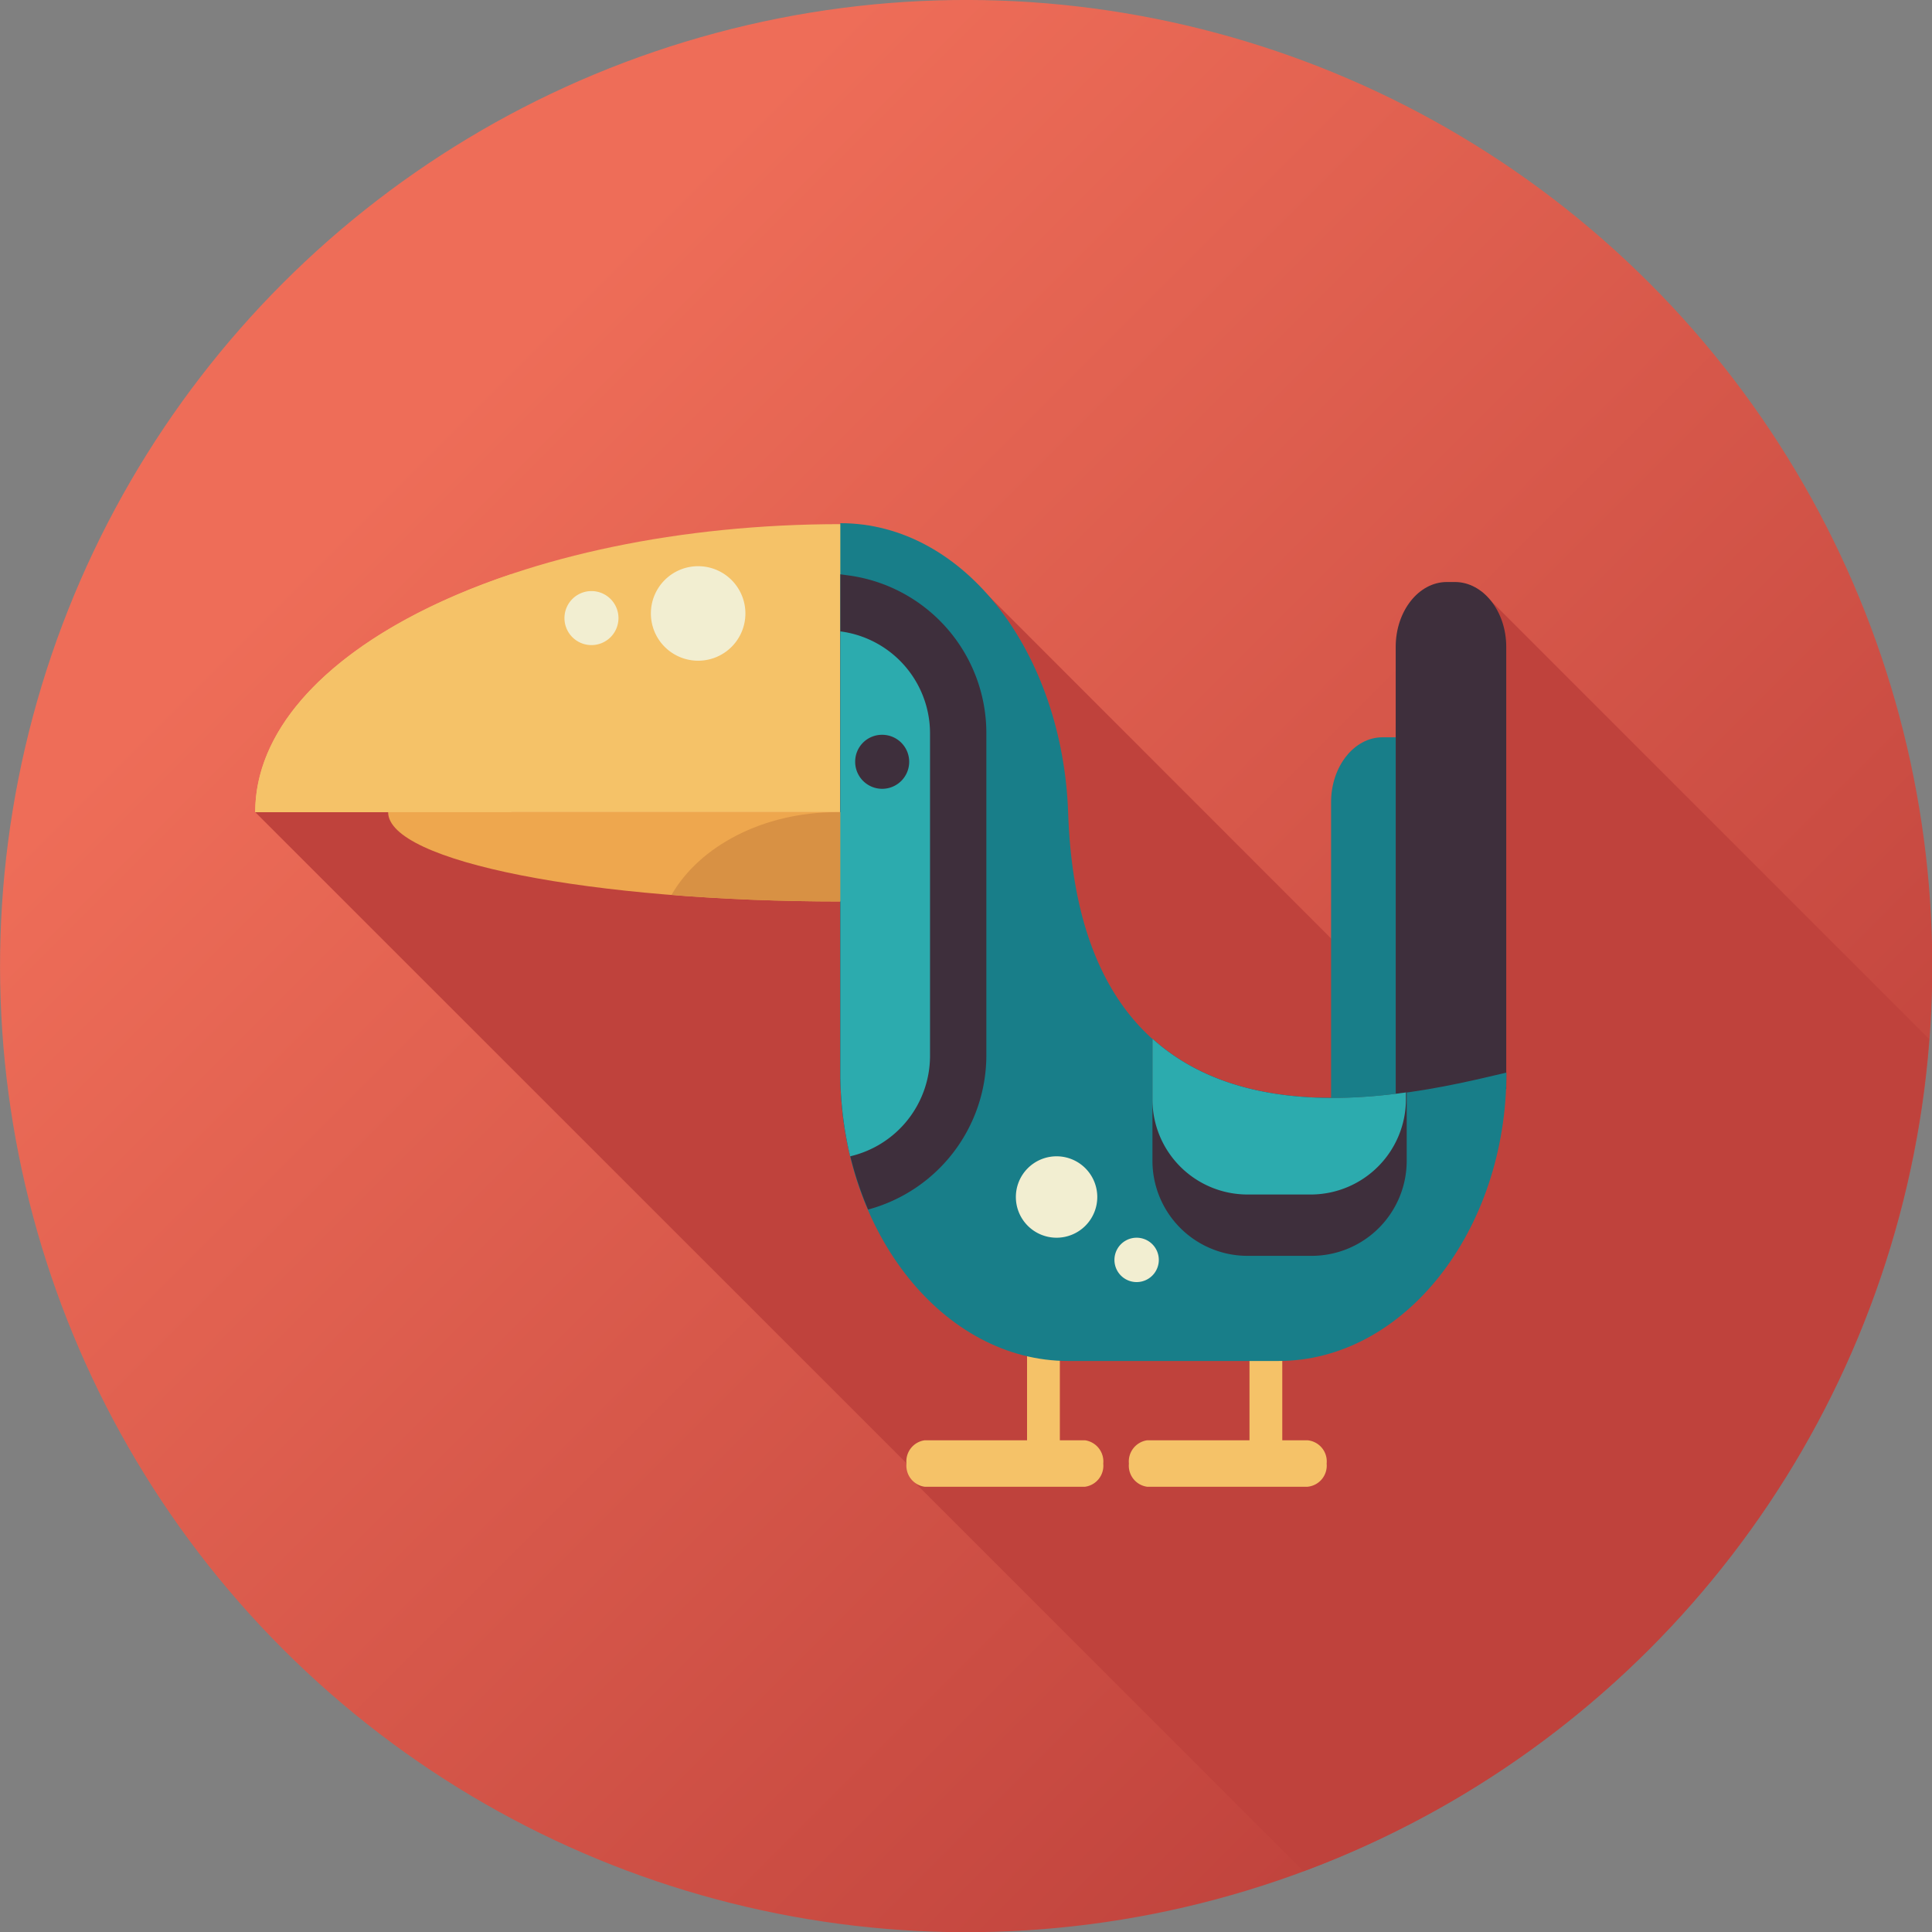 <svg xmlns="http://www.w3.org/2000/svg" xmlns:xlink="http://www.w3.org/1999/xlink" viewBox="0 0 100.15 100.15"><rect x="0" y="0" width="100.15" height="100.15" fill="#808080" stroke="none"/><defs><style>.cls-1{fill:url(#New_Gradient_Swatch_4);}.cls-2{fill:#bf423c;}.cls-2,.cls-3,.cls-4,.cls-5,.cls-6,.cls-7,.cls-8,.cls-9{fill-rule:evenodd;}.cls-3{fill:#f5c268;}.cls-4{fill:#eea74e;}.cls-5{fill:#3e2f3c;}.cls-6{fill:#187e89;}.cls-7{fill:#f2eed1;}.cls-8{fill:#d89144;}.cls-9{fill:#2cabae;}</style><linearGradient id="New_Gradient_Swatch_4" x1="22.24" y1="22.24" x2="84.86" y2="84.86" gradientTransform="translate(50.08 -20.74) rotate(45)" gradientUnits="userSpaceOnUse"><stop offset="0" stop-color="#ee6d58"/><stop offset="1" stop-color="#bf423c"/></linearGradient></defs><title>toucan</title><g id="レイヤー_2" data-name="レイヤー 2"><g id="Animals"><circle class="cls-1" cx="50.08" cy="50.08" r="50.08" transform="translate(-20.74 50.08) rotate(-45)"/><path class="cls-2" d="M67.57,97A50.07,50.07,0,0,0,100,53.86L76.78,30.64l-1.56,8.54L71.65,51.3,50.13,29.77l-5.8,6.88.23.77-25.73.8-5.6,3.88L47.48,76.34l-.27.3Z"/><path class="cls-3" d="M13.23,42.1c0-8.25,13.6-14.93,30.37-14.93V42.1Z"/><path class="cls-4" d="M20.12,42.1c0,2.55,10.51,4.63,23.48,4.63V42.1Z"/><path class="cls-3" d="M47.94,74.66h5.3V69.15h1.7v5.51h1.3a1.11,1.11,0,0,1,.95,1.21h0a1.1,1.1,0,0,1-.95,1.2h-8.3a1.1,1.1,0,0,1-.95-1.2h0a1.1,1.1,0,0,1,.95-1.21Z"/><path class="cls-3" d="M59.47,74.66h5.3V69.15h1.7v5.51h1.3a1.1,1.1,0,0,1,1,1.21h0a1.1,1.1,0,0,1-1,1.2h-8.3a1.1,1.1,0,0,1-.95-1.2h0a1.11,1.11,0,0,1,.95-1.21Z"/><path class="cls-5" d="M75,30.17h.42c1.46,0,2.66,1.51,2.66,3.36V56.45l-5.73.82V33.53c0-1.85,1.19-3.36,2.65-3.36Z"/><path class="cls-6" d="M71.61,38.22H72l.35,0V57.78H69V41.58c0-1.85,1.2-3.36,2.66-3.36Z"/><path class="cls-6" d="M43.56,55.84c.1,8.12,5.38,14.71,11.81,14.71h10.9c6.5,0,11.82-6.73,11.82-14.95C72.66,56.88,56,61.15,55.37,42.12c-.29-8.22-5.32-15-11.81-15V55.84Z"/><path class="cls-3" d="M13.23,42.1c0-5.13,5.27-9.66,13.28-12.34V42.1Z"/><path class="cls-7" d="M36.18,29.35a2.45,2.45,0,1,1-2.44,2.44,2.45,2.45,0,0,1,2.44-2.44Z"/><path class="cls-7" d="M30.66,30.64a1.4,1.4,0,1,1-1.4,1.4,1.4,1.4,0,0,1,1.4-1.4Z"/><path class="cls-5" d="M43.92,29.82l-.36-.05V55.84h0A18,18,0,0,0,45,62.7a8.29,8.29,0,0,0,6.13-7.94V38A8.25,8.25,0,0,0,43.92,29.82Z"/><path class="cls-8" d="M34.81,46.39c2.72.22,5.69.34,8.79.34V42.1h-.22c-3.82,0-7.12,1.76-8.57,4.29Z"/><path class="cls-9" d="M43.56,55.84a18.93,18.93,0,0,0,.51,4.1,5.35,5.35,0,0,0,4.14-5.18V38a5.33,5.33,0,0,0-4.65-5.27V55.84Z"/><path class="cls-5" d="M45.73,38.09a1.4,1.4,0,1,1-1.4,1.39,1.39,1.39,0,0,1,1.4-1.39Z"/><path class="cls-5" d="M72.88,56.63c-4.22.59-9.49.51-13.14-2.79v6.35a4.93,4.93,0,0,0,4.91,4.91H68a4.93,4.93,0,0,0,4.92-4.91V56.63Z"/><path class="cls-9" d="M72.88,56.63c-4.22.59-9.49.51-13.14-2.79V57a4.93,4.93,0,0,0,4.91,4.92H68A4.94,4.94,0,0,0,72.88,57v-.34Z"/><path class="cls-7" d="M56.88,62.05a2.11,2.11,0,1,1-2.11-2.11A2.11,2.11,0,0,1,56.88,62.05Z"/><path class="cls-7" d="M60.07,65.31a1.15,1.15,0,1,1-2.3,0,1.15,1.15,0,1,1,2.3,0Z"/></g></g></svg>